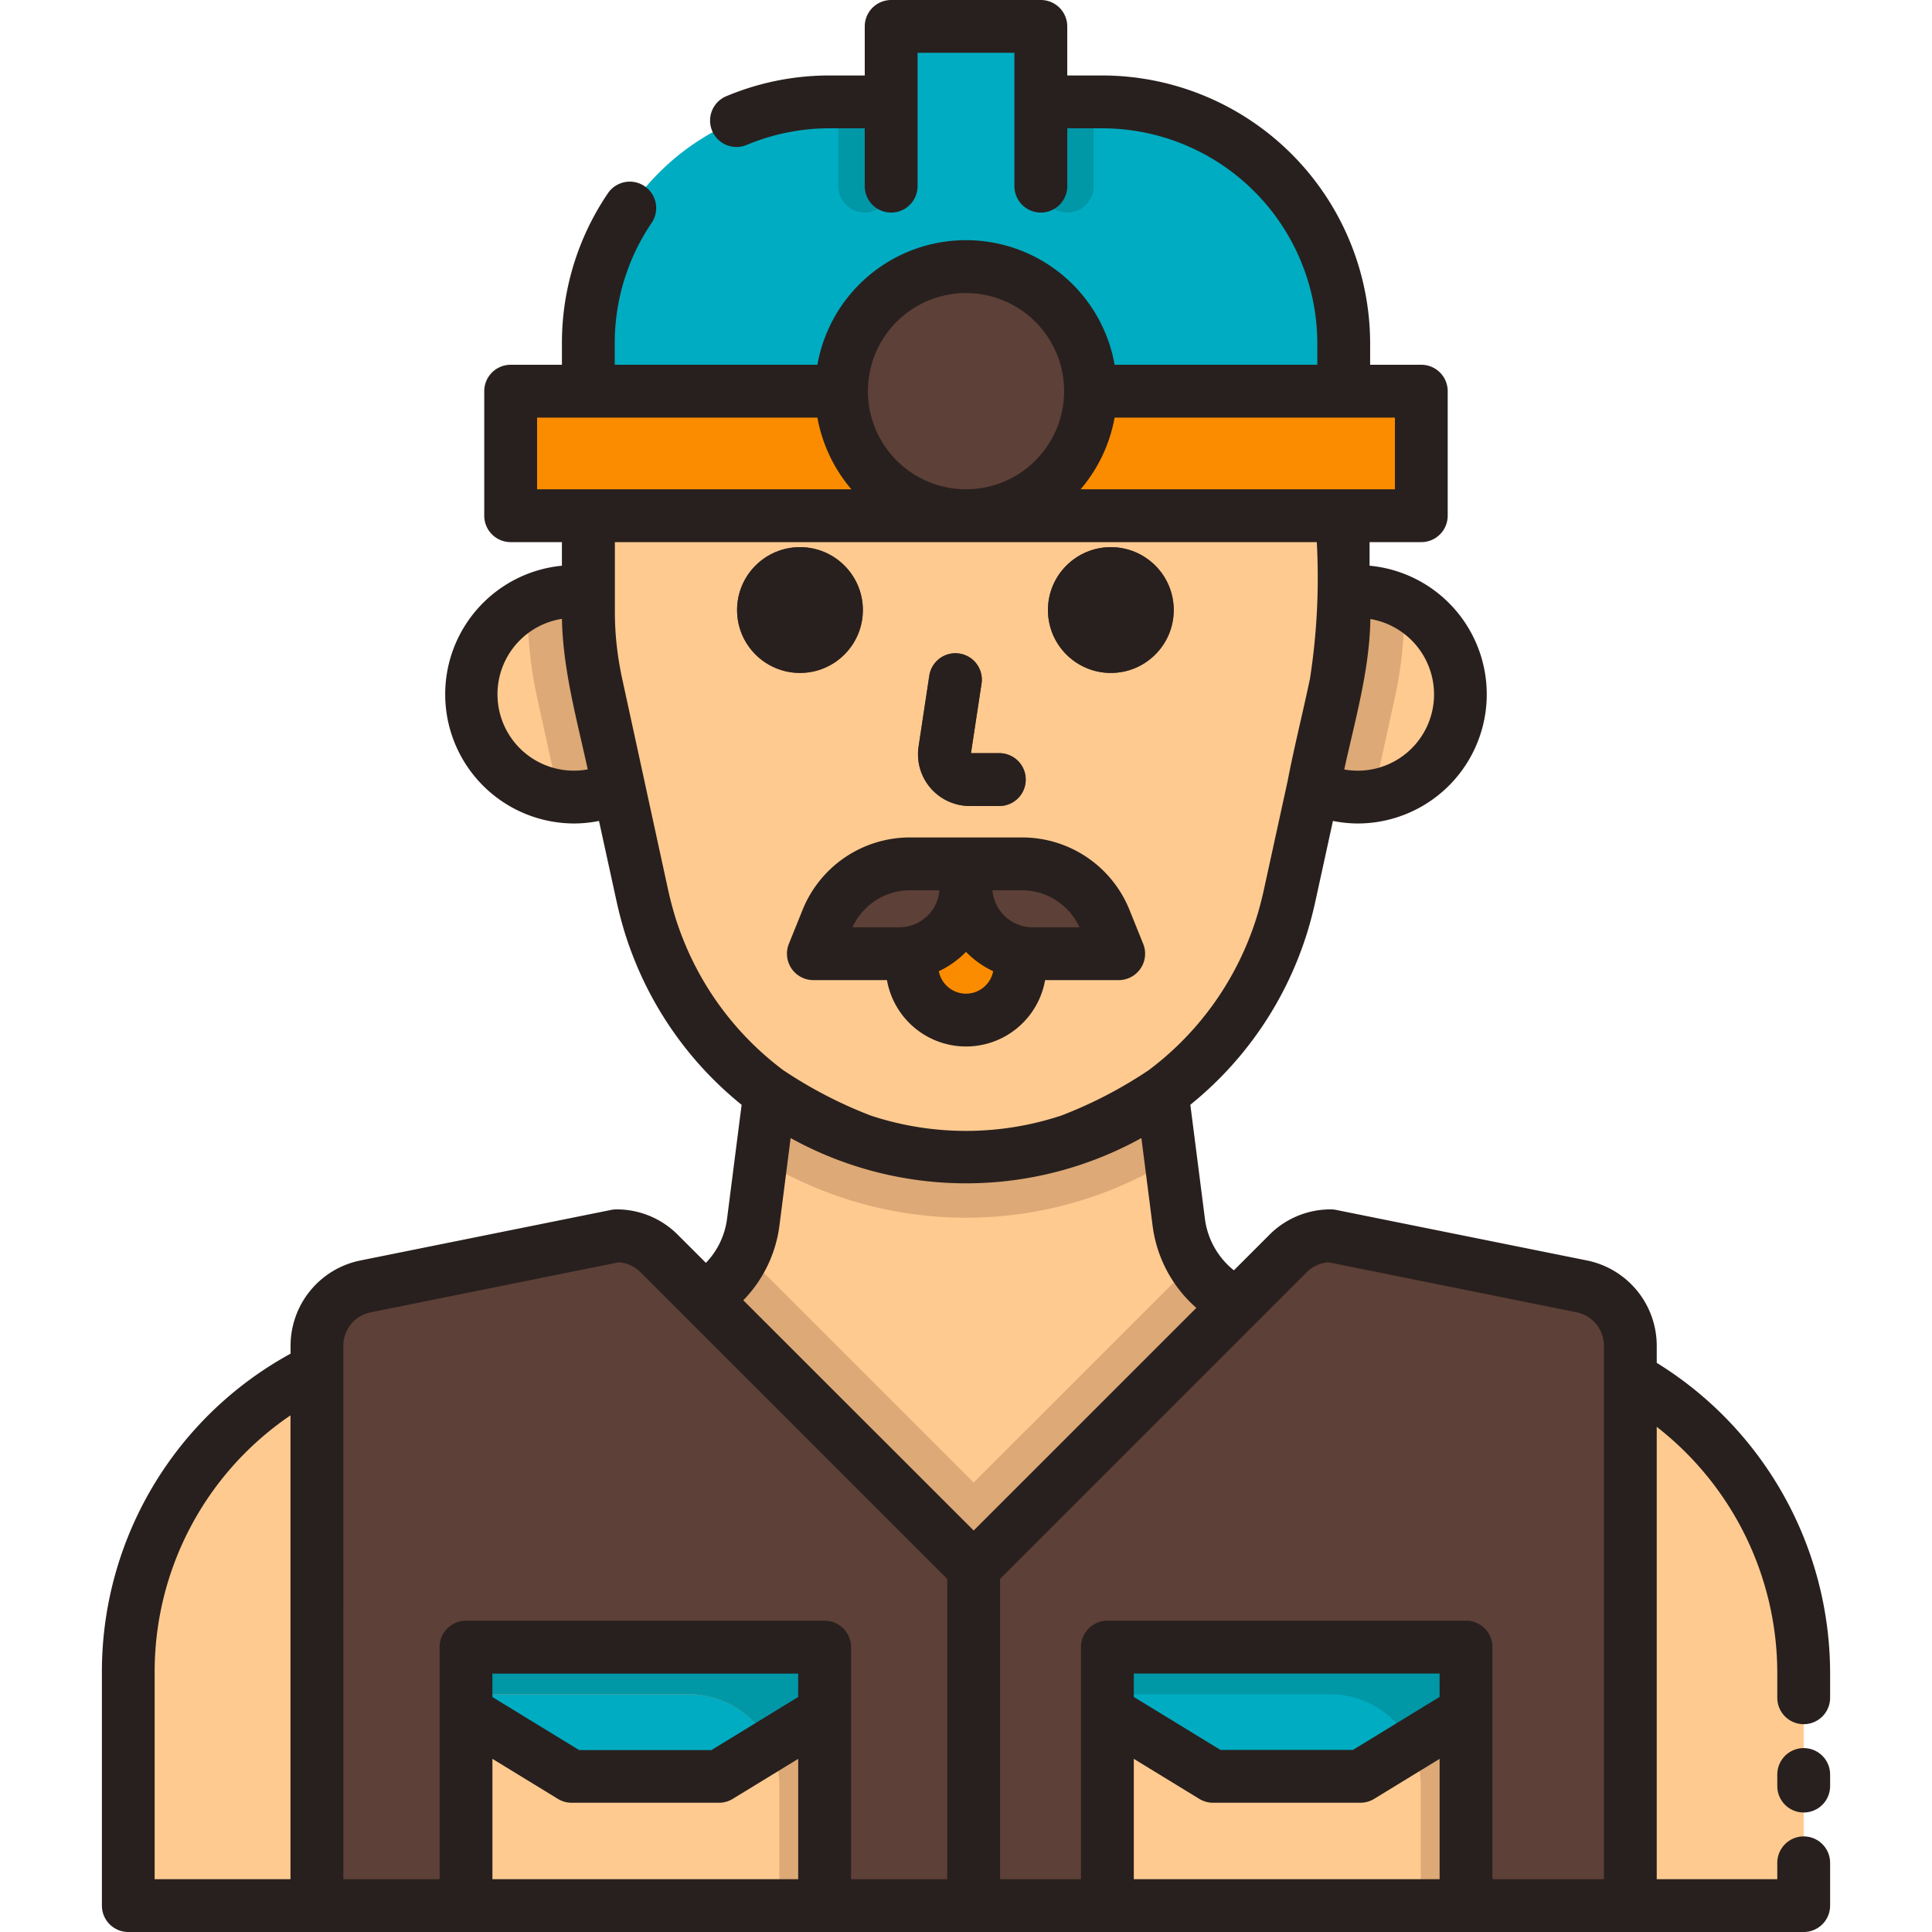<svg id="Layer_2" data-name="Layer 2" xmlns="http://www.w3.org/2000/svg" viewBox="0 0 128 128"><title>MINER</title><path d="M89.03,22.75v3.17H72.25a8.25,8.25,0,0,0-16.5,0H38.98V22.75a16,16,0,0,1,16-16h4.06v-5h9.92v5h4.07A16,16,0,0,1,89.03,22.75Z" style="fill:#00acc1"/><path d="M88.992,39.29V34.167H38.978v6.4a22.221,22.221,0,0,0,.5,4.675l1.509,6.891,1.59,7.3c.14.626.3,1.237.486,1.84s.4,1.185.633,1.767a21.93,21.93,0,0,0,40.607,0c.236-.582.449-1.171.633-1.767s.346-1.215.486-1.84l1.59-7.3,1.509-6.891a22.319,22.319,0,0,0,.47-3.539A20.6,20.6,0,0,0,88.992,39.29Z" style="fill:#ffca90"/><path d="M88.992,39.29V34.167H38.978v6.4a22.221,22.221,0,0,0,.5,4.675l1.509,6.891,1.59,7.3c.14.626.3,1.237.486,1.84s.4,1.185.633,1.767a21.93,21.93,0,0,0,40.607,0c.236-.582.449-1.171.633-1.767s.346-1.215.486-1.84l1.59-7.3,1.509-6.891a22.319,22.319,0,0,0,.47-3.539A20.6,20.6,0,0,0,88.992,39.29Z" style="fill:#ffca90"/><path d="M88.992,39.29V34.167H38.978v6.4a22.221,22.221,0,0,0,.5,4.675l1.509,6.891,1.59,7.3c.14.626.3,1.237.486,1.84s.4,1.185.633,1.767a21.93,21.93,0,0,0,40.607,0c.236-.582.449-1.171.633-1.767s.346-1.215.486-1.84l1.59-7.3,1.509-6.891a22.319,22.319,0,0,0,.47-3.539A20.6,20.6,0,0,0,88.992,39.29Z" style="fill:#ffca90"/><path d="M64.506,103.881l17.5-17.5a7,7,0,0,1-3.91-5.416L77,72.391a21.855,21.855,0,0,1-26,0l-1.1,8.576a6.979,6.979,0,0,1-3.267,5.046Z" style="fill:#ffca90"/><path d="M77,72.391a21.855,21.855,0,0,1-26,0l-.57,4.459a25.969,25.969,0,0,0,27.138,0Z" style="fill:#dda976"/><path d="M108.013,91.275V126.25H119.5V110.833A22.411,22.411,0,0,0,108.013,91.275Z" style="fill:#ffca90"/><path d="M8.5,110.833V126.25H21V90.73A22.424,22.424,0,0,0,8.5,110.833Z" style="fill:#ffca90"/><path d="M39.481,45.242a21.927,21.927,0,0,1-.5-4.677V39.259a6.807,6.807,0,1,0,2.01,12.877Z" style="fill:#ffca90"/><path d="M88.519,45.242a21.927,21.927,0,0,0,.5-4.677V39.259a6.807,6.807,0,1,1-2.01,12.877Z" style="fill:#ffca90"/><path d="M89.024,39.259v1.306a21.925,21.925,0,0,1-.5,4.677l-1.5,6.893a6.6,6.6,0,0,0,3.964.586l1.453-6.638a26.427,26.427,0,0,0,.542-3.946,13.9,13.9,0,0,0,.051-2.209,6.611,6.611,0,0,0-4-.669Z" style="fill:#dda976"/><path d="M38.976,39.259v1.306a21.925,21.925,0,0,0,.5,4.677l1.5,6.893a6.6,6.6,0,0,1-3.964.586l-1.453-6.638a26.427,26.427,0,0,1-.542-3.946,13.9,13.9,0,0,1-.051-2.209,6.611,6.611,0,0,1,4-.669Z" style="fill:#dda976"/><path d="M66.207,53.4H64.25a3.43,3.43,0,0,1-3.392-3.945l.709-4.687a1.75,1.75,0,1,1,3.461.523l-.7,4.608h1.877a1.75,1.75,0,0,1,0,3.5Z" style="fill:#5d4037"/><circle cx="53" cy="40.417" r="4.167" style="fill:#5d4037"/><circle cx="73.596" cy="40.417" r="4.167" style="fill:#5d4037"/><circle cx="64" cy="25.917" r="8.25" style="fill:#5d4037"/><path d="M55.75,25.917H33.833v8.25H64A8.25,8.25,0,0,1,55.75,25.917Z" style="fill:#fb8c00"/><path d="M72.25,25.917A8.25,8.25,0,0,1,64,34.167H94.167v-8.25Z" style="fill:#fb8c00"/><path d="M60.417,57.234V64a3.583,3.583,0,0,0,7.167,0V57.234Z" style="fill:#fb8c00"/><path d="M104.8,85.228,88.169,81.875a4,4,0,0,0-2.828,1.172L64.506,103.881,43.672,83.047a4,4,0,0,0-2.828-1.172L24.21,85.228A4,4,0,0,0,21,89.149v37.1h87.013v-37.1A4,4,0,0,0,104.8,85.228Z" style="fill:#5d4037"/><path d="M82.005,86.383a7.018,7.018,0,0,1-2.955-2.7L64.506,98.224,49.3,83.019a7.043,7.043,0,0,1-2.663,2.994l17.869,17.869Z" style="fill:#dda976"/><path d="M104.8,85.228,88.169,81.875a4,4,0,0,0-2.828,1.172L64.506,103.881,43.672,83.047a4,4,0,0,0-2.828-1.172L24.21,85.228A4,4,0,0,0,21,89.149v37.1h87.013v-37.1A4,4,0,0,0,104.8,85.228Z" style="fill:#5d4037"/><rect x="30.874" y="109.25" width="23.759" height="17.125" style="fill:#ffca90"/><polygon points="47.633 117.813 37.874 117.813 30.874 113.531 30.874 109.25 54.633 109.25 54.633 113.531 47.633 117.813" style="fill:#00acc1"/><rect x="73.367" y="109.25" width="23.759" height="17.125" transform="translate(170.494 235.625) rotate(180)" style="fill:#ffca90"/><path d="M73.367,109.25v3H88.127a6,6,0,0,1,6,6v8.125h3V109.25Z" style="fill:#dda976"/><polygon points="80.367 117.813 90.127 117.813 97.127 113.531 97.127 109.25 73.367 109.25 73.367 113.531 80.367 117.813" style="fill:#00acc1"/><path d="M73.367,109.25v3H88.127a6,6,0,0,1,5.432,3.464l3.568-2.182V109.25Z" style="fill:#0097a7"/><path d="M30.873,109.25v3H45.633a6,6,0,0,1,6,6v8.125h3V109.25Z" style="fill:#dda976"/><path d="M30.873,109.25v3H45.633a6,6,0,0,1,5.432,3.464l3.568-2.182V109.25Z" style="fill:#0097a7"/><path d="M64,57.234H60.307a5.953,5.953,0,0,0-5.52,3.723l-.9,2.231h5.7A4.419,4.419,0,0,0,64,58.769Z" style="fill:#5d4037"/><path d="M64,57.234h3.693a5.953,5.953,0,0,1,5.52,3.723l.9,2.231h-5.7A4.419,4.419,0,0,1,64,58.769Z" style="fill:#5d4037"/><path d="M72.46,6.75v5.58a1.75,1.75,0,1,1-3.5,0V6.75Z" style="fill:#0097a7"/><path d="M59.04,6.75v5.58a1.75,1.75,0,1,1-3.5,0V6.75Z" style="fill:#0097a7"/><path d="M64.25,53.4h1.958a1.75,1.75,0,0,0,0-3.5H64.33l.7-4.608a1.75,1.75,0,1,0-3.461-.523l-.709,4.687A3.43,3.43,0,0,0,64.25,53.4Z" style="fill:#28201e"/><circle cx="53" cy="40.417" r="4.167" style="fill:#28201e"/><circle cx="73.596" cy="40.417" r="4.167" style="fill:#28201e"/><path d="M53.165,60.3l-.9,2.23a1.75,1.75,0,0,0,1.623,2.405h4.876a5.319,5.319,0,0,0,10.477,0h4.876a1.749,1.749,0,0,0,1.622-2.405l-.9-2.23a7.668,7.668,0,0,0-7.142-4.817H60.307A7.67,7.67,0,0,0,53.165,60.3ZM64,65.833a1.834,1.834,0,0,1-1.8-1.488A6.193,6.193,0,0,0,64,63.064a6.192,6.192,0,0,0,1.8,1.281A1.834,1.834,0,0,1,64,65.833Zm3.693-6.849a4.183,4.183,0,0,1,3.821,2.453h-3.1a2.672,2.672,0,0,1-2.66-2.453Zm-7.387,0h1.935a2.673,2.673,0,0,1-2.66,2.453h-3.1A4.185,4.185,0,0,1,60.307,58.984Z" style="fill:#28201e"/><path d="M119.5,115.816a1.75,1.75,0,0,0-1.75,1.75v.767a1.75,1.75,0,1,0,3.5,0v-.767A1.75,1.75,0,0,0,119.5,115.816Z" style="fill:#28201e"/><path d="M109.763,90.291V89.149a5.77,5.77,0,0,0-4.613-5.638h0L88.515,80.159a1.781,1.781,0,0,0-.346-.034A5.713,5.713,0,0,0,84.1,81.81l-2.352,2.352a5.213,5.213,0,0,1-1.919-3.417l-.966-7.552a23.635,23.635,0,0,0,7.059-9.5c.261-.645.49-1.286.685-1.914.2-.652.373-1.314.521-1.977l1.183-5.413a8.448,8.448,0,0,0,1.636.169,8.558,8.558,0,0,0,.791-17.079V35.917h3.426a1.75,1.75,0,0,0,1.75-1.75v-8.25a1.75,1.75,0,0,0-1.75-1.75H90.775V22.75A17.77,17.77,0,0,0,73.025,5H70.708V1.75A1.75,1.75,0,0,0,68.958,0H59.042a1.75,1.75,0,0,0-1.75,1.75V5H54.978a17.637,17.637,0,0,0-6.815,1.356,1.75,1.75,0,1,0,1.345,3.23A14.178,14.178,0,0,1,54.978,8.5h2.313v3.833a1.75,1.75,0,0,0,3.5,0V3.5h6.417v8.833a1.75,1.75,0,0,0,3.5,0V8.5h2.317a14.266,14.266,0,0,1,14.25,14.25v1.417H73.847a10,10,0,0,0-19.693,0H40.728V22.75a14.174,14.174,0,0,1,2.433-7.966,1.75,1.75,0,1,0-2.9-1.959,17.66,17.66,0,0,0-3.032,9.925v1.417H33.833a1.75,1.75,0,0,0-1.75,1.75v8.25a1.75,1.75,0,0,0,1.75,1.75h3.395V37.48a8.559,8.559,0,0,0,.822,17.078,8.444,8.444,0,0,0,1.635-.169l1.185,5.423c.148.661.323,1.323.521,1.973.191.619.421,1.261.685,1.911a23.624,23.624,0,0,0,7.058,9.5l-.965,7.551a5.172,5.172,0,0,1-1.4,2.921L44.909,81.81a5.712,5.712,0,0,0-4.065-1.685,1.785,1.785,0,0,0-.346.034L23.864,83.512h0a5.769,5.769,0,0,0-4.613,5.638v.535a24.01,24.01,0,0,0-12.5,21.147V126.25A1.75,1.75,0,0,0,8.5,128h111a1.75,1.75,0,0,0,1.75-1.75v-2.833a1.75,1.75,0,1,0-3.5,0V124.5h-7.987V94.532a20.686,20.686,0,0,1,7.987,16.3v1.65a1.75,1.75,0,1,0,3.5,0v-1.65A24.192,24.192,0,0,0,109.763,90.291ZM86.578,84.284a2.27,2.27,0,0,1,1.441-.654l16.437,3.313a2.257,2.257,0,0,1,1.807,2.206V124.5H98.877V109.125a1.75,1.75,0,0,0-1.75-1.75H73.367a1.75,1.75,0,0,0-1.75,1.75V124.5h-5.36V104.605L83.242,87.62h0Zm8.8,28.141-5.743,3.513H80.86l-5.743-3.513v-1.55h20.26ZM95.009,46a5.054,5.054,0,0,1-5.949,4.98c.713-3.263,1.682-6.61,1.731-9.968A5.067,5.067,0,0,1,95.009,46ZM89.025,27.667h3.392v4.75H71.594a10.1,10.1,0,0,0,2.253-4.75ZM57.5,25.917a6.5,6.5,0,1,1,6.5,6.5A6.508,6.508,0,0,1,57.5,25.917Zm-21.917,1.75h18.57a10.109,10.109,0,0,0,2.253,4.75H35.583ZM38.05,51.058A5.06,5.06,0,0,1,37.23,41c.064,3.376.993,6.691,1.71,9.973A5.023,5.023,0,0,1,38.05,51.058Zm7.268,11.319c-.226-.555-.421-1.1-.581-1.619-.171-.56-.323-1.136-.45-1.7L42.7,51.768v-.006l-1.5-6.893c-.062-.283-.113-.569-.163-.855a20.4,20.4,0,0,1-.3-3.446V35.917H87.241a43.671,43.671,0,0,1-.451,9.04c-.476,2.273-1.047,4.529-1.486,6.809l-1.591,7.281c-.127.568-.278,1.145-.449,1.7-.163.527-.359,1.074-.582,1.624A20.113,20.113,0,0,1,76.106,70.9a28.992,28.992,0,0,1-5.795,3.009,20.11,20.11,0,0,1-12.622,0,29.351,29.351,0,0,1-5.8-3.01A20.106,20.106,0,0,1,45.318,62.377Zm3.928,23.77a8.665,8.665,0,0,0,2.395-4.958l.74-5.791a24,24,0,0,0,23.239,0l.74,5.791a8.708,8.708,0,0,0,2.9,5.462L67.51,98.4l-3,3L54.032,90.932Zm-39,24.686a20.527,20.527,0,0,1,9-17.061V124.5h-9Zm12.5-20.1v-1.58a2.257,2.257,0,0,1,1.805-2.206L40.993,83.63a2.27,2.27,0,0,1,1.441.654L62.08,103.93l.676.676V124.5H56.383V109.125a1.75,1.75,0,0,0-1.75-1.75H30.874a1.75,1.75,0,0,0-1.75,1.75V124.5H22.75Zm30.133,21.7-5.743,3.513H38.366l-5.743-3.513v-1.55H52.883ZM32.624,124.5v-7.972l4.337,2.652a1.751,1.751,0,0,0,.913.257h9.759a1.751,1.751,0,0,0,.913-.257l4.337-2.652V124.5Zm42.494,0v-7.972l4.337,2.652a1.75,1.75,0,0,0,.913.257h9.76a1.75,1.75,0,0,0,.913-.257l4.337-2.652V124.5Z" style="fill:#28201e"/></svg>